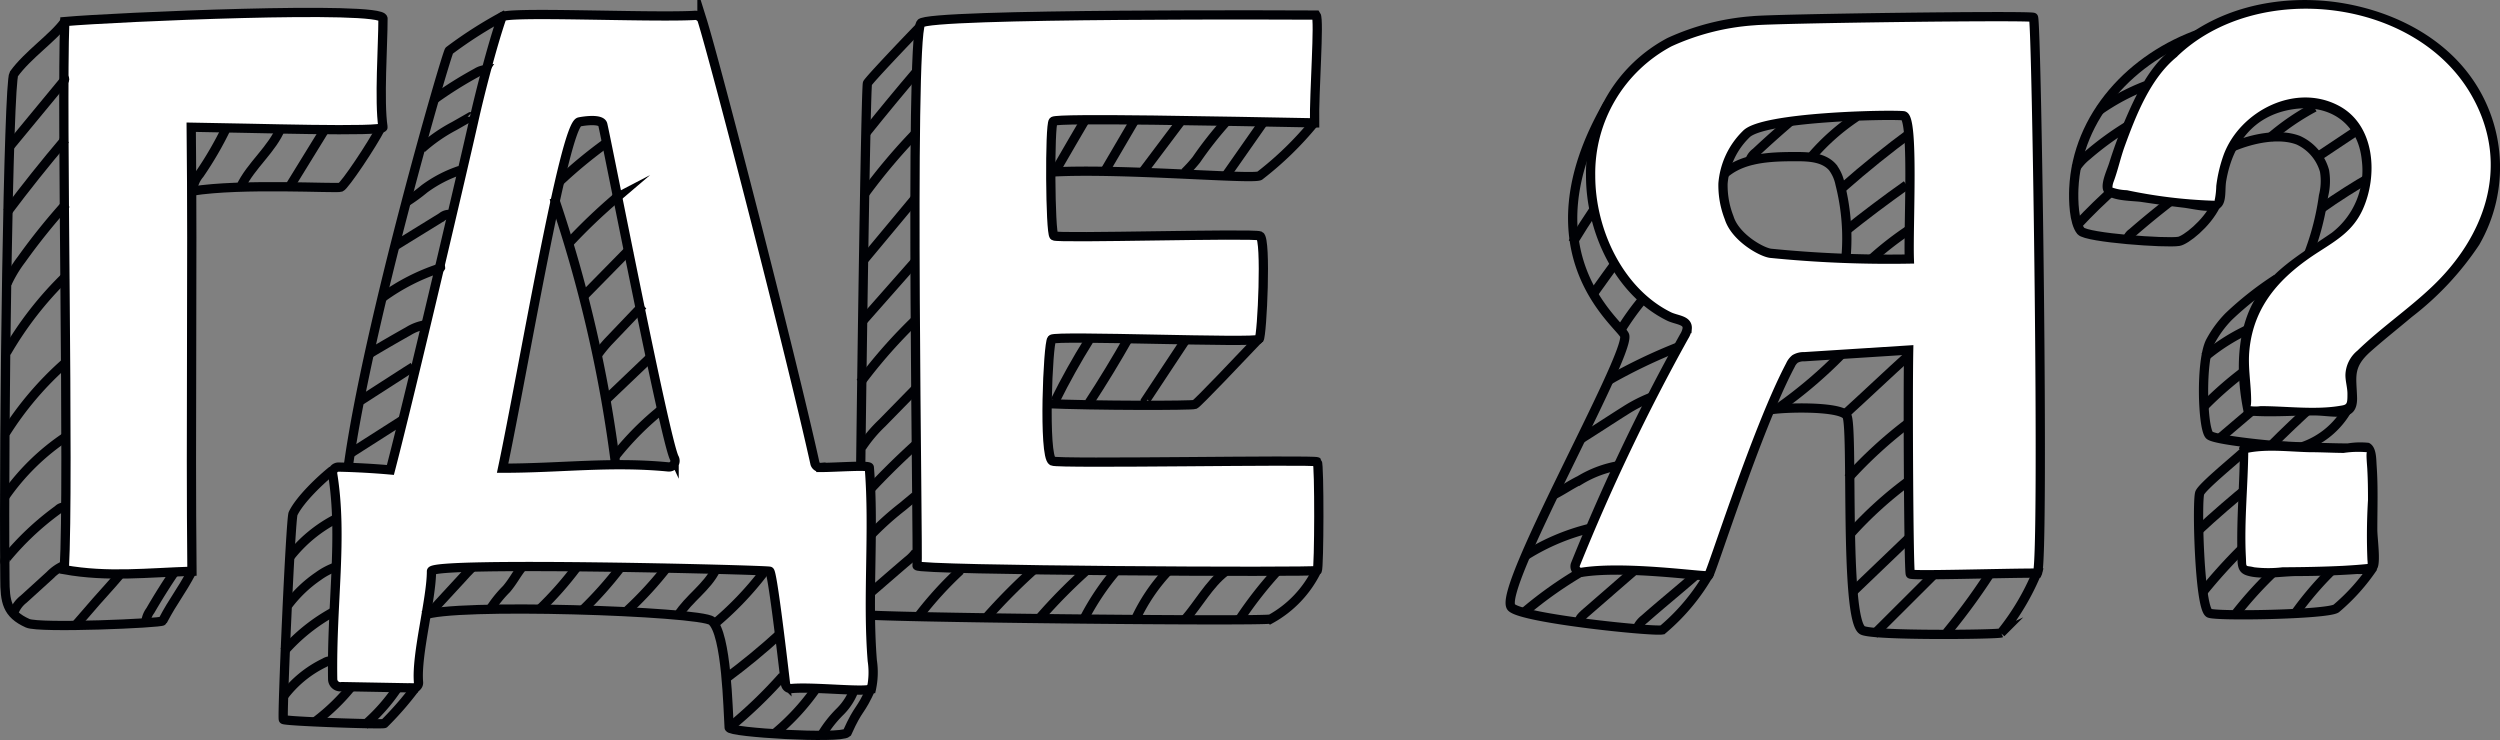 <svg xmlns="http://www.w3.org/2000/svg" viewBox="0 0 270.24 80"><rect x="0" y="0" width="270.24" height="80" fill="#808080" stroke="none"/><defs><style>.cls-1{fill:none;}.cls-1,.cls-4{stroke:#000105;stroke-miterlimit:10;}.cls-2,.cls-4{fill:#fff;}.cls-3{fill:#000105;}</style></defs><title>whereami_ru</title><g id="Слой_2" data-name="Слой 2"><g id="Слой_12" data-name="Слой 12"><path class="cls-1" d="M186.25,18.93c2-1.9,5.13-2,7.92-2,1.42,0,3,.08,3.94,1.17a4.44,4.44,0,0,1,.79,1.79,23.79,23.79,0,0,1,.64,8" transform="translate(0 0)"/><path class="cls-1" d="M191.27,44.32c1.28-.28,7.64-.47,8.36.62s-.29,22,1.68,23.18c1,.63,14.62.48,15,.3a26.57,26.57,0,0,0,4.12-7.14" transform="translate(0 0)"/><path class="cls-1" d="M173.78,11.3c-9.4,16.29,1.67,23.94,1.85,25,.43,2.4-13.91,27.6-12.25,29.35,1.17,1.24,16,2.72,16.34,2.42a22.41,22.41,0,0,0,5.13-6.21" transform="translate(0 0)"/><path class="cls-1" d="M170,26.24q1.16-1.91,2.41-3.76" transform="translate(0 0)"/><path class="cls-1" d="M172.3,31.66q1.35-1.9,2.73-3.78s.08-.1.14-.09.07.12,0,.11" transform="translate(0 0)"/><path class="cls-1" d="M175.09,35.85a28.28,28.28,0,0,1,2.71-3.75" transform="translate(0 0)"/><path class="cls-1" d="M173.91,41.1a59.17,59.17,0,0,1,7.59-3.63.35.35,0,0,1-.33.21" transform="translate(0 0)"/><path class="cls-1" d="M170.89,47.44c1.73-1.08,3.11-2,4.84-3.09a16.26,16.26,0,0,1,2.79-1.42" transform="translate(0 0)"/><path class="cls-1" d="M168.07,53.43c1.05-.55,1.65-1,2.7-1.52a12.06,12.06,0,0,1,4.31-1.59" transform="translate(0 0)"/><path class="cls-1" d="M165,60a23.58,23.58,0,0,1,6.78-2.87" transform="translate(0 0)"/><path class="cls-1" d="M164.82,66.13a43.48,43.48,0,0,1,6.48-4.54l-.21.18" transform="translate(0 0)"/><path class="cls-1" d="M170.74,67.07c0-.27.54-.72.75-.9L177,61.38" transform="translate(0 0)"/><path class="cls-1" d="M177,67.84a2.69,2.69,0,0,1,.77-.93c1.74-1.54,3.86-3.26,5.6-4.79" transform="translate(0 0)"/><path class="cls-1" d="M192.25,44.1a49.41,49.41,0,0,0,6.81-5.79,1.17,1.17,0,0,1,.87-.47" transform="translate(0 0)"/><path class="cls-1" d="M199.45,44.75c2.06-1.87,4.77-4.44,6.83-6.3" transform="translate(0 0)"/><path class="cls-1" d="M199.77,51.7a47.32,47.32,0,0,1,6.55-6" transform="translate(0 0)"/><path class="cls-1" d="M200,57.73a42.08,42.08,0,0,1,6.3-5.72" transform="translate(0 0)"/><path class="cls-1" d="M200.25,64l6-5.75" transform="translate(0 0)"/><path class="cls-1" d="M202.57,68.57l6.75-6.73" transform="translate(0 0)"/><path class="cls-1" d="M210.44,68.38a67.81,67.81,0,0,0,5.26-7.3l-.37.18" transform="translate(0 0)"/><path class="cls-1" d="M189.07,17.68a1.81,1.81,0,0,1,.73-1.21q1.87-1.75,3.83-3.42" transform="translate(0 0)"/><path class="cls-1" d="M195.9,16.84a23.77,23.77,0,0,1,4.78-4.21" transform="translate(0 0)"/><path class="cls-1" d="M199.23,20.24q3.6-3.17,7.45-6" transform="translate(0 0)"/><path class="cls-1" d="M199.45,25q3.25-2.6,6.64-5" transform="translate(0 0)"/><path class="cls-1" d="M202.3,28a35,35,0,0,1,4.29-3.31.23.23,0,0,0-.25-.06" transform="translate(0 0)"/><path class="cls-1" d="M237.9,3.6c-7.45,2.59-13.38,8.93-13.73,16.81-.05,1.23,0,3.63.76,4.56.62.73,9.24,1.35,10.59,1.12.73-.12,3-1.87,4-3.92" transform="translate(0 0)"/><path class="cls-1" d="M241.39,15.85c2.08-.87,4.95-1.49,7.05-.69a5.19,5.19,0,0,1,2.83,3.31,6.59,6.59,0,0,1-.11,2.71,28.21,28.21,0,0,1-2.34,8" transform="translate(0 0)"/><path class="cls-1" d="M246.08,30.15a35.3,35.3,0,0,0-5.16,4.06,11.86,11.86,0,0,0-2,2.73c-1.07,2.15-.83,9.3-.1,10.09.59.64,9.53,1.43,10,1.28a8.92,8.92,0,0,0,5-4.18" transform="translate(0 0)"/><path class="cls-1" d="M242.62,48.76c-1.08,1-4.5,3.78-4.83,4.51s-.07,12.32,1,13c.6.38,12.83.17,13.75-.5a21.62,21.62,0,0,0,4-4.47" transform="translate(0 0)"/><path class="cls-1" d="M259.21,60.88" transform="translate(0 0)"/><path class="cls-1" d="M226.95,11.92a23.38,23.38,0,0,1,5-2.66l-.29.13" transform="translate(0 0)"/><path class="cls-1" d="M224.37,18.2a5.4,5.4,0,0,1,1.22-1.36,32.78,32.78,0,0,1,4.55-3.31" transform="translate(0 0)"/><path class="cls-1" d="M224.57,24.3q2-2.14,4.23-4.11" transform="translate(0 0)"/><path class="cls-1" d="M229.92,26a1.29,1.29,0,0,1,.55-.83q2-1.74,4.08-3.35" transform="translate(0 0)"/><path class="cls-1" d="M245.35,14.91a26.35,26.35,0,0,1,4.82-3.31" transform="translate(0 0)"/><path class="cls-1" d="M250.85,16.73,254.95,14s.07-.06.06-.1-.09,0-.06,0" transform="translate(0 0)"/><path class="cls-1" d="M250.95,22.52c1.61-1.15,3.66-2.45,5.38-3.43l-.34,0" transform="translate(0 0)"/><path class="cls-1" d="M238.3,38.61a21.57,21.57,0,0,1,5.14-3.2l-.37.22" transform="translate(0 0)"/><path class="cls-1" d="M238.27,43.91a39.3,39.3,0,0,1,4.62-4" transform="translate(0 0)"/><path class="cls-1" d="M239.9,47.41l3.89-3.31" transform="translate(0 0)"/><path class="cls-1" d="M245.52,48.14c1.27-1.29,3.21-3.13,4.56-4.34" transform="translate(0 0)"/><path class="cls-1" d="M237.66,57.32c1.69-1.57,3.8-3.4,5.59-4.84" transform="translate(0 0)"/><path class="cls-1" d="M238.12,64a58.56,58.56,0,0,1,4.23-4.68" transform="translate(0 0)"/><path class="cls-1" d="M241.72,66.29A42.23,42.23,0,0,1,246,61.62" transform="translate(0 0)"/><path class="cls-1" d="M248,66.45A35.47,35.47,0,0,1,252,61.73" transform="translate(0 0)"/><path class="cls-2" d="M234.93,5.79c-4.09,3.09-7.54,14.75-7.09,14.88,1.41.41,11.26,1.86,12,1.47.28-.16-.31-8.62,6.5-10.5,10.28-2.83,11.44,8.19,7.28,12.94-1.35,1.55-6.69,3.45-9.44,8.06-2.31,3.87-1.59,9.77-1.14,11.77,0,0,8.82-.08,10.81,0a.42.42,0,0,0,.44-.37c.26-3-1-4,.74-5.6,6.11-5.73,15.53-10.7,14.72-21.32C268.41,0,244.86-4.13,234.93,5.79" transform="translate(0 0)"/><path class="cls-3" d="M234.58,5.44c-2.37,1.93-3.78,5-4.94,7.71-.62,1.45-1.17,2.94-1.64,4.45-.23.74-.85,2-.69,2.83.28,1.38,3.1,1.23,4.23,1.41,1.47.22,2.94.43,4.41.6,1,.11,2.61.55,3.6.25,1.28-.39.89-2,1.1-3.17.7-4,2.93-7,7.08-7.69,4-.66,7.17,1.41,7.57,5.5a8.52,8.52,0,0,1-3.24,7.83c-3.35,2.31-7,4.25-8.8,8.13-1.57,3.42-1.48,7.63-.73,11.25a.51.51,0,0,0,.48.37c2.34.2,4.78,0,7.12,0,2.15,0,4.73.91,4.66-1.93-.06-2.25-.49-3.23,1.43-4.95,1.46-1.3,3-2.51,4.48-3.76a32.56,32.56,0,0,0,7.29-7.8A16.72,16.72,0,0,0,266.86,8C263.47,3.52,258,1,252.52.23c-6.36-.85-13.24.65-17.94,5.21-.46.45.24,1.16.71.71C244-2.3,261.52-.24,267.36,10.66c4,7.38,1.2,15-4.53,20.39-2.55,2.41-5.47,4.4-8,6.85a3.53,3.53,0,0,0-1.3,2.64c0,.7.23,1.39.22,2.08,0,1.19-.07,1.13-1,1.28-2.65.41-5.71,0-8.4,0a3.68,3.68,0,0,1-1.1,0s.08.09.09-.57c0-1.83-.37-3.61-.19-5.47.47-4.94,3.5-8.08,7.5-10.64,2-1.29,3.7-2.29,4.74-4.55,1.67-3.66,1.38-9.13-2.56-11.23-4.73-2.53-10.71.59-12.46,5.29a15.51,15.51,0,0,0-.8,3.37,8.36,8.36,0,0,1-.15,1.43c-.16.47.45.15-.33.16a53.3,53.3,0,0,1-9.18-1.13,5.24,5.24,0,0,1-1.65-.31c.17.14,0,0,.2-.57.48-1.27.76-2.64,1.23-3.92,1.22-3.34,2.77-7.3,5.61-9.61.5-.41-.21-1.11-.71-.71Z" transform="translate(0 0)"/><path class="cls-2" d="M242.62,48.48c0,5.88-.61,12.46,0,13.16.28.32,14,.08,13.89-.34-.14-.59.42-13.13-.54-12.94-1.54.31-11.57-.39-13.35.13" transform="translate(0 0)"/><path class="cls-3" d="M242.12,48.48c0,3.79-.38,7.59-.26,11.38,0,1.09-.06,2,1,2.34,1.53.49,3.78.09,5.36.07,2.18,0,4.36-.07,6.54-.22.69,0,1.84.07,2.22-.62s0-3.25,0-4.18c0-2.28.09-4.57-.07-6.85-.06-.82,0-2.14-.85-2.53a8.43,8.43,0,0,0-2.28.06c-1.38,0-2.77-.06-4.15-.09-2.31-.06-4.91-.38-7.18.16-.63.15-.36,1.11.27,1,2.17-.51,4.71-.17,6.92-.12,1.23,0,2.47.07,3.7.08a10.51,10.51,0,0,1,2.56-.07c-.2-.17,0,1.61,0,1.93.06,1.08.07,2.16.07,3.24a63.62,63.62,0,0,0-.06,6.47,2.73,2.73,0,0,1,0,.73c-.09.37.5-.34.05-.3-.87.09-1.74.15-2.61.2-2.21.11-4.42.15-6.62.16a12.91,12.91,0,0,1-3.07,0c-1-.26-.82.17-.89-1.14-.2-3.86.24-7.77.26-11.63a.5.5,0,0,0-1,0Z" transform="translate(0 0)"/><path class="cls-4" d="M219.81,1.88c-.3-.24-28.14.12-30.4.37a26.2,26.2,0,0,0-8.95,2.31A16.06,16.06,0,0,0,171.94,19c0,6,3.09,12.53,8.44,15.19.86.43,2.08.38,2,1.33a2.24,2.24,0,0,1-.33.85A219.8,219.8,0,0,0,170.3,61a.64.64,0,0,0,.7.86c4.79-.75,13.39.54,13.68.36s5.2-15.84,8.85-22.74a1.82,1.82,0,0,1,.51-.68,1.84,1.84,0,0,1,1-.24l11.28-.72c-.1,4.87,0,24,.18,24.21s9.88-.1,13.74-.1C221,60.32,220.16,2.15,219.81,1.88ZM206.39,28a128.37,128.37,0,0,1-15-.62c-1-.13-3.83-1.73-4.48-3.85a9.6,9.6,0,0,1-.66-3.69,8.4,8.4,0,0,1,2.5-5.33c1.77-1.88,15.24-2.16,17-2C206.91,12.66,206.27,24.23,206.39,28Z" transform="translate(0 0)"/><path class="cls-1" d="M99.69,2.64C98,4.37,94,8.58,93.77,9s-1,57.05-.83,57.4,43.84.8,44.42.51a12,12,0,0,0,5-5.29" transform="translate(0 0)"/><path class="cls-1" d="M142.07,13.25A36,36,0,0,1,136.16,19c-.84.45-16.89-1-23.83-.3" transform="translate(0 0)"/><path class="cls-1" d="M136.16,36.53c-2.07,2.18-6.7,7.06-7,7.19s-10.52.15-16.33-.1c.15,0-.39.87-.24.9" transform="translate(0 0)"/><path class="cls-1" d="M99.14,7.67q-2.79,3.27-5.48,6.63" transform="translate(0 0)"/><path class="cls-1" d="M99,14.38a64,64,0,0,0-5.49,6.51" transform="translate(0 0)"/><path class="cls-1" d="M99,21.35l-5.68,6.82" transform="translate(0 0)"/><path class="cls-1" d="M99.17,28,93.3,34.65" transform="translate(0 0)"/><path class="cls-1" d="M99.08,34.48A55.13,55.13,0,0,0,93,41.36" transform="translate(0 0)"/><path class="cls-1" d="M99,42l-3.65,3.73a15.14,15.14,0,0,0-2.19,2.6" transform="translate(0 0)"/><path class="cls-1" d="M99.05,48a84.63,84.63,0,0,0-6,6" transform="translate(0 0)"/><path class="cls-1" d="M98.92,53.63l-1.37,1.14a32,32,0,0,0-4.61,4.38" transform="translate(0 0)"/><path class="cls-1" d="M99,59.71a4.54,4.54,0,0,1-.87.89c-1.95,1.66-3.29,2.85-5.24,4.51" transform="translate(0 0)"/><path class="cls-1" d="M103.82,61.64a39.6,39.6,0,0,0-4.51,4.95" transform="translate(0 0)"/><path class="cls-1" d="M112,61.37a63.8,63.8,0,0,0-5.41,5.43" transform="translate(0 0)"/><path class="cls-1" d="M117.46,61.66a58.62,58.62,0,0,0-5.07,5.14" transform="translate(0 0)"/><path class="cls-1" d="M138.32,61.46A42.75,42.75,0,0,0,134,66.94" transform="translate(0 0)"/><path class="cls-1" d="M132.42,61.82c-1.68,1.28-2.91,3.53-4.3,5.12" transform="translate(0 0)"/><path class="cls-1" d="M126.18,61.82A19.61,19.61,0,0,0,122.72,67" transform="translate(0 0)"/><path class="cls-1" d="M120.64,61.72a27.3,27.3,0,0,0-3.47,5.19" transform="translate(0 0)"/><path class="cls-1" d="M117.73,36.75q-2,3.2-3.67,6.57" transform="translate(0 0)"/><path class="cls-1" d="M117.72,43.55q2.24-3.43,4.26-7" transform="translate(0 0)"/><path class="cls-1" d="M123.8,43.64c-.1-.05,0-.2,0-.3l4.32-6.53" transform="translate(0 0)"/><path class="cls-1" d="M132.42,19.13l4.2-6-.39.12" transform="translate(0 0)"/><path class="cls-1" d="M128.06,18.65a15.15,15.15,0,0,0,1.25-1.37A40.73,40.73,0,0,1,132.69,13" transform="translate(0 0)"/><path class="cls-1" d="M123.43,18.71,128,12.63" transform="translate(0 0)"/><path class="cls-1" d="M119.51,18.36l3.3-5.63" transform="translate(0 0)"/><path class="cls-1" d="M114.21,18.27l1.74-3L117.28,13l.23-.37" transform="translate(0 0)"/><path class="cls-4" d="M99.13,61.15c-.07.52,43.05.74,43.26.52s.24-11.49,0-11.75-28,.25-28.63-.08c-1-.53-.48-12.74-.07-13.17s22.1.43,22.42,0,.8-10.86.08-11.17-21.85.3-22.26,0-.48-12-.08-12.39,19,0,28.25.17c-.06-3.23.54-11.14.17-11.65,0,0-42.19-.23-42.75.9C98.31,4.88,99.28,60,99.13,61.15Z" transform="translate(0 0)"/><path class="cls-4" d="M94.29,71.42c-.55-6.81.23-14.07-.32-20.89,0-.28-3.63,0-5.24,0a.61.61,0,0,1-.63-.41c-2.67-12.06-10.72-43.21-12.22-48A.82.82,0,0,0,75,1.67c-5.07.25-20.51-.47-20.74.18-1.06,3.06-2.43,8.4-3.06,11.25-.91,4.07-6.69,28.83-9,37.7-1.78-.16-3.74-.27-5.6-.31a.64.64,0,0,0-.64.75c1.11,6.92-.13,13.85,0,22.17a.83.83,0,0,0,1,.81l7.7.14a.56.56,0,0,0,.58-.61c-.26-3,1.4-9,1.4-12,0-1.07,36.28-.15,36.56,0s1.2,7.81,1.71,12.17a.58.58,0,0,0,.63.51c2.33-.23,8.35.47,8.66,0A8.43,8.43,0,0,0,94.29,71.42ZM72.22,50.47c-6.21-.6-11.54.14-17.89.14C56.57,40,61,13.52,62.62,13.18c.52-.11,2.39-.38,2.54.29.59,2.53,6.65,33.7,7.71,36A.66.66,0,0,1,72.22,50.47Z" transform="translate(0 0)"/><path class="cls-4" d="M6.95,61.58c4.72.84,9,.32,13.8.17-.16-15.78.09-32.24-.08-48,6.66.09,20.81.56,20.73,0-.43-2.83,0-8.89,0-11.75C41.4.57,12.25,1.86,7,2.33,6.62,12,7.49,51.66,6.95,61.58Z" transform="translate(0 0)"/><path class="cls-1" d="M7,2.33C5.85,4,3,5.91,1.5,8,.91,8.87.37,46.28.53,62.57c0,2.47.21,3.79,2.46,4.8,1.27.57,14.47,0,14.59-.25,1.25-2.37,1.92-3,3.17-5.37" transform="translate(0 0)"/><path class="cls-1" d="M20.75,20.66c5.37-.87,15.65-.25,16.08-.42s3.41-4.6,4.35-6.46" transform="translate(0 0)"/><path class="cls-1" d="M6.91,8.46c.12,0,.09.19,0,.28l-5.6,6.78-.24-.11" transform="translate(0 0)"/><path class="cls-1" d="M.77,22.94q3-4,6.28-7.87l-.3.25" transform="translate(0 0)"/><path class="cls-1" d="M.77,30.63a13.46,13.46,0,0,1,1.55-2.58,68.32,68.32,0,0,1,4.82-6l-.22.26" transform="translate(0 0)"/><path class="cls-1" d="M.71,38.09a37.87,37.87,0,0,1,6.42-8.23" transform="translate(0 0)"/><path class="cls-1" d="M.61,46.79a35,35,0,0,1,6.5-7.61" transform="translate(0 0)"/><path class="cls-1" d="M.47,53.77a24.78,24.78,0,0,1,6.75-6.62" transform="translate(0 0)"/><path class="cls-1" d="M.58,60.76c-.1,0-.05-.2,0-.29a30.42,30.42,0,0,1,5.7-5.38A.85.85,0,0,1,7,54.83" transform="translate(0 0)"/><path class="cls-1" d="M1.55,66.07a3.25,3.25,0,0,1,1-1.3l2.86-2.6A4.71,4.71,0,0,1,7,61.09" transform="translate(0 0)"/><path class="cls-1" d="M8.29,67.45,9.55,66c1-1.19,2.35-2.62,3.35-3.81" transform="translate(0 0)"/><path class="cls-1" d="M15.76,67.66A2.48,2.48,0,0,1,16.25,66C17,64.7,18,63.09,18.87,61.83" transform="translate(0 0)"/><path class="cls-1" d="M31.3,20.19,35.11,14" transform="translate(0 0)"/><path class="cls-1" d="M26,20.24c1.11-2.38,3.42-4.06,4.4-6.5" transform="translate(0 0)"/><path class="cls-1" d="M20.84,20.48a3.13,3.13,0,0,1,.73-1.65,37.81,37.81,0,0,0,2.93-5.06" transform="translate(0 0)"/><path class="cls-1" d="M54.71,1.57a45.83,45.83,0,0,0-6.15,3.9c-.3.31-8.82,29.63-10.92,45" transform="translate(0 0)"/><path class="cls-1" d="M45,74.21a34.57,34.57,0,0,1-3.46,4c-.26.13-10.75-.23-10.91-.44s.78-21.68,1.05-22.25c.72-1.52,3-3.68,4.26-4.68" transform="translate(0 0)"/><path class="cls-1" d="M45.79,66.53c2.88-1.38,29.92-.46,31.15.59,1.62,1.38,1.75,9.71,1.88,11.53,0,.54,12,1.24,12.75.56,1.35-3,1.33-2,2.68-5" transform="translate(0 0)"/><path class="cls-1" d="M59.89,21.38a146.78,146.78,0,0,1,6.7,29.16" transform="translate(0 0)"/><path class="cls-1" d="M47,10.69a43.27,43.27,0,0,1,4.53-2.84,2.13,2.13,0,0,1,.87-.31l-.12.18" transform="translate(0 0)"/><path class="cls-1" d="M45.59,16.06a17.4,17.4,0,0,1,3.52-2.44l1.75-1s.09,0,.13,0,0,.09,0,0" transform="translate(0 0)"/><path class="cls-1" d="M43.88,21.86a18.31,18.31,0,0,0,2-1.45,13.91,13.91,0,0,1,3.86-2" transform="translate(0 0)"/><path class="cls-1" d="M42.59,26.65l5.16-3.18a1.25,1.25,0,0,1,1.06-.27" transform="translate(0 0)"/><path class="cls-1" d="M41.4,32.12A22.33,22.33,0,0,1,47.51,29a.18.18,0,0,0,.11-.08s0-.11-.07-.09" transform="translate(0 0)"/><path class="cls-1" d="M39.91,38.25Q42,37,44.14,35.8a5,5,0,0,1,1.91-.7l-.31,0" transform="translate(0 0)"/><path class="cls-1" d="M39,43.29l4.82-3.1.85-.54" transform="translate(0 0)"/><path class="cls-1" d="M37.77,49.07l5.8-3.7" transform="translate(0 0)"/><path class="cls-1" d="M60.5,19.61a51.31,51.31,0,0,1,5-4.13" transform="translate(0 0)"/><path class="cls-1" d="M61.47,26.31a62.07,62.07,0,0,1,5.13-4.91l-.23.12" transform="translate(0 0)"/><path class="cls-1" d="M63.1,32l5-5.09" transform="translate(0 0)"/><path class="cls-1" d="M64.56,38.4a15.18,15.18,0,0,1,1.2-1.48L69.5,33" transform="translate(0 0)"/><path class="cls-1" d="M65.42,43.29l5-4.77" transform="translate(0 0)"/><path class="cls-1" d="M66.45,49.38a31.81,31.81,0,0,1,5.21-5.23l-.48.38" transform="translate(0 0)"/><path class="cls-1" d="M31.34,60.2a15.17,15.17,0,0,1,5-4.13" transform="translate(0 0)"/><path class="cls-1" d="M31.13,65.41a13.92,13.92,0,0,1,3.28-3.13,7.45,7.45,0,0,1,1.9-1l-.25.1" transform="translate(0 0)"/><path class="cls-1" d="M30.7,70.42a19.6,19.6,0,0,1,5.4-4.31" transform="translate(0 0)"/><path class="cls-1" d="M30.63,75.3a12.1,12.1,0,0,1,4.47-3.67,1.21,1.21,0,0,1,.71-.19" transform="translate(0 0)"/><path class="cls-1" d="M34.08,78a22.1,22.1,0,0,0,4-3.89" transform="translate(0 0)"/><path class="cls-1" d="M39.41,78.38a19.8,19.8,0,0,0,3.55-4" transform="translate(0 0)"/><path class="cls-1" d="M46.49,66.41c0-.12.06-.23.14-.32l3.22-3.49c.52-.57.67-.75,1.22-1.3" transform="translate(0 0)"/><path class="cls-1" d="M53,65.84a13,13,0,0,1,1.75-2.17c.77-.92,1-1.51,1.74-2.43" transform="translate(0 0)"/><path class="cls-1" d="M58.36,65.83a36.89,36.89,0,0,0,4-4.53" transform="translate(0 0)"/><path class="cls-1" d="M62.92,66a41.31,41.31,0,0,0,4.14-4.63" transform="translate(0 0)"/><path class="cls-1" d="M67.81,66a39.14,39.14,0,0,0,4.36-4.76" transform="translate(0 0)"/><path class="cls-1" d="M73.31,66.51c1.13-1.8,3.17-3.06,4.09-5" transform="translate(0 0)"/><path class="cls-1" d="M77,67.63a34.82,34.82,0,0,0,5.53-5.72" transform="translate(0 0)"/><path class="cls-1" d="M78.37,73.41q3.14-2.32,6-4.94" transform="translate(0 0)"/><path class="cls-1" d="M78.81,78.66a49.69,49.69,0,0,0,5.8-5.57" transform="translate(0 0)"/><path class="cls-1" d="M83.7,79.32a24.69,24.69,0,0,0,4.54-4.92" transform="translate(0 0)"/><path class="cls-1" d="M88.9,79.33a12.65,12.65,0,0,1,1.91-2.41,6.5,6.5,0,0,0,1.6-2.59" transform="translate(0 0)"/></g></g></svg>